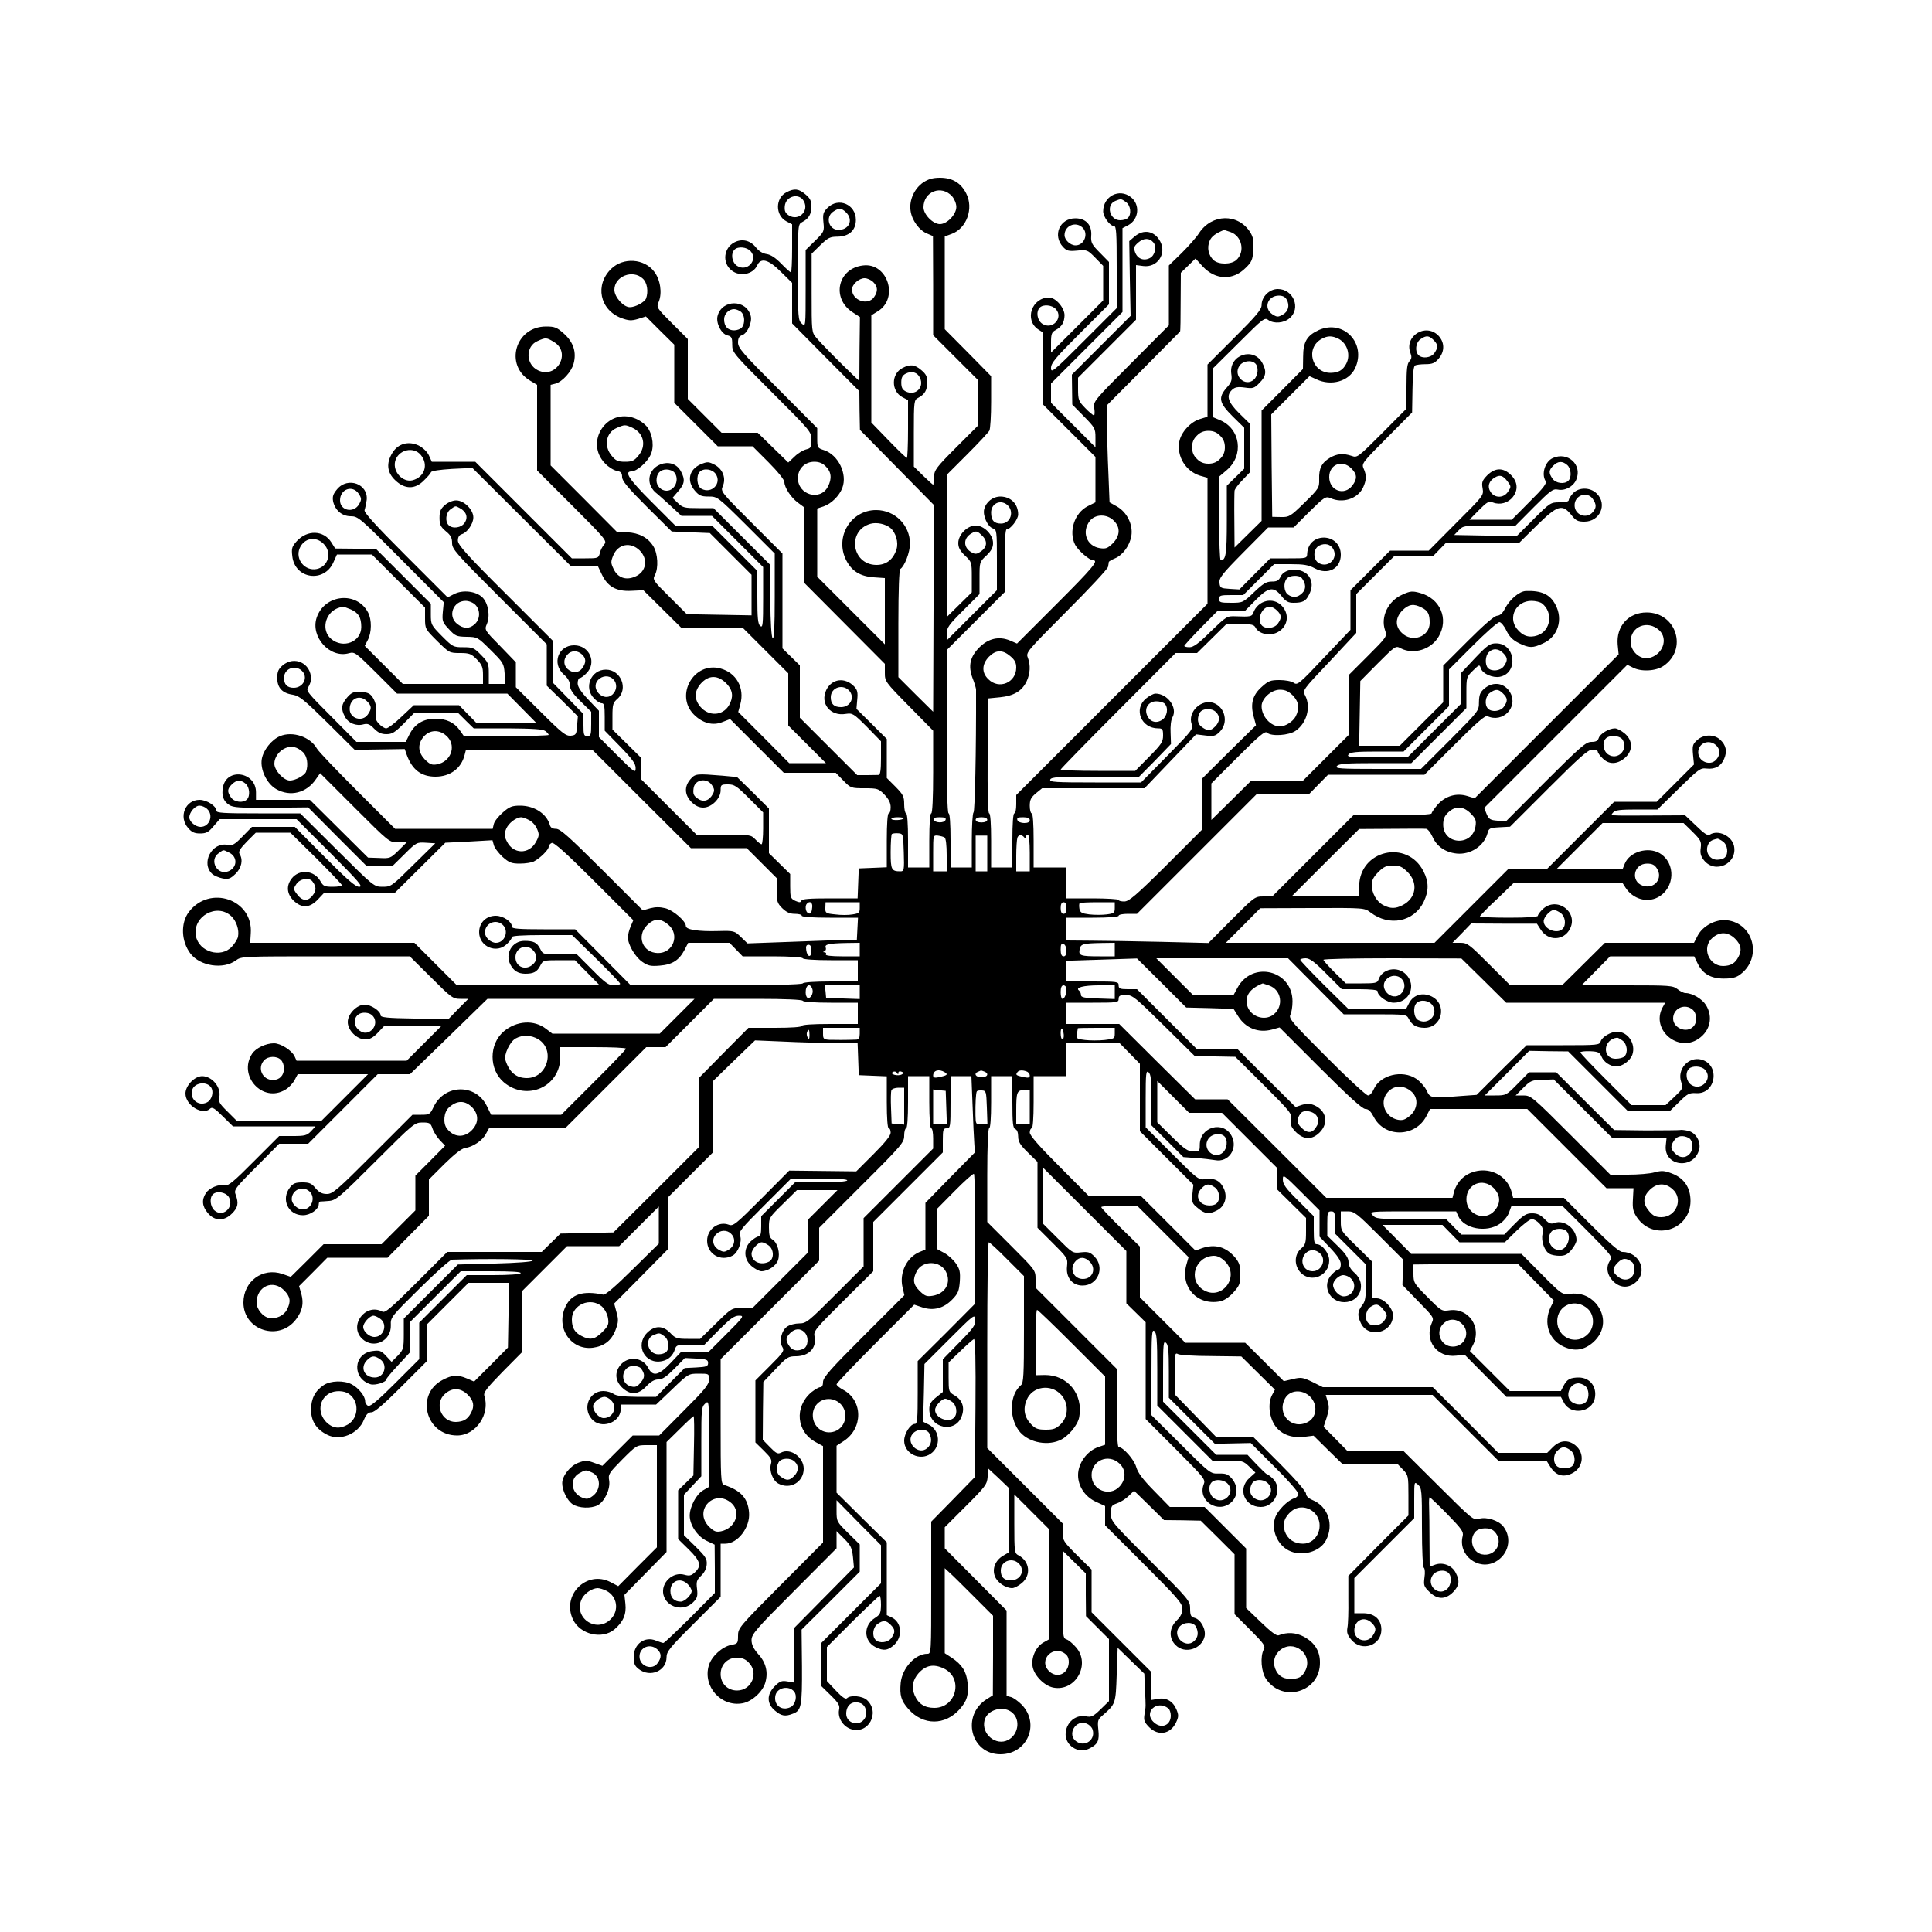 <?xml version="1.0" standalone="no"?>
<!DOCTYPE svg PUBLIC "-//W3C//DTD SVG 20010904//EN"
 "http://www.w3.org/TR/2001/REC-SVG-20010904/DTD/svg10.dtd">
<svg version="1.0" xmlns="http://www.w3.org/2000/svg"
 width="1000pt" height="1000pt" viewBox="0 0 1000 1000"
 preserveAspectRatio="xMidYMid meet">
<g transform="translate(0,1000) scale(0.1,-0.1)"
fill="#000000" stroke="none">
<path d="M4779 9056 c-46 -31 -74 -92 -66 -146 6 -49 45 -103 86 -119 l30 -13
1 -256 0 -257 115 -115 115 -115 0 -120 0 -120 -112 -112 c-100 -100 -112
-116 -114 -150 -1 -21 -2 -40 -3 -42 -1 -2 -23 18 -51 45 l-50 49 0 172 c0
168 1 173 23 184 34 18 46 40 47 81 0 28 -7 42 -31 62 -35 30 -58 32 -98 11
-59 -30 -59 -120 0 -151 l29 -15 0 -149 c0 -83 -3 -150 -6 -150 -4 0 -47 41
-95 91 l-89 92 0 278 0 277 34 21 c110 68 50 253 -77 237 -130 -15 -165 -168
-56 -241 l40 -26 -2 -165 -1 -166 -30 28 c-63 60 -169 167 -192 195 -25 29
-25 31 -25 233 l0 203 45 44 c39 38 50 44 89 44 60 1 95 33 95 87 0 80 -90
119 -147 62 -22 -22 -25 -32 -21 -74 5 -47 4 -50 -44 -97 l-48 -47 0 -200 c0
-198 0 -199 -20 -181 -19 17 -20 31 -20 266 0 247 0 248 23 260 34 18 46 40
47 81 0 28 -7 42 -31 62 -35 30 -58 32 -98 11 -59 -30 -59 -120 0 -151 l29
-15 0 -124 c0 -69 -3 -125 -6 -125 -3 0 -26 20 -50 45 -30 31 -55 47 -76 50
-20 3 -40 15 -55 34 -29 37 -72 47 -111 27 -57 -29 -65 -107 -15 -146 43 -34
111 -20 132 26 19 42 58 32 123 -33 l58 -57 0 -105 0 -105 174 -176 174 -175
1 -100 2 -100 192 -195 192 -195 -3 -535 -2 -534 -90 89 -90 90 0 277 c0 176
4 279 10 283 22 14 50 86 50 131 0 96 -78 174 -175 174 -132 0 -216 -140 -155
-260 29 -56 72 -83 142 -88 l58 -4 0 -172 0 -171 -175 175 -175 175 0 177 0
176 33 11 c40 14 81 54 97 96 27 72 -21 171 -95 195 -34 11 -35 13 -35 63 l0
51 -205 206 c-180 180 -205 209 -205 237 0 23 6 33 21 38 27 9 53 66 45 99
-22 88 -150 88 -172 0 -9 -36 19 -92 51 -100 22 -5 25 -12 25 -48 0 -40 4 -45
205 -246 202 -202 205 -205 205 -247 0 -38 -3 -43 -27 -49 -16 -4 -43 -20 -60
-37 l-33 -31 -79 77 -79 77 -94 0 -93 0 -88 88 -87 87 0 155 0 155 -82 82
c-81 81 -81 82 -68 112 18 45 8 114 -24 155 -51 68 -160 75 -222 15 -86 -83
-60 -212 51 -255 39 -14 52 -15 87 -5 l41 13 73 -73 74 -73 0 -151 0 -150 113
-113 112 -112 90 0 90 0 83 -83 c47 -47 82 -91 82 -102 0 -28 34 -80 69 -106
l31 -23 0 -195 0 -195 210 -211 210 -211 0 -46 c0 -45 1 -47 125 -173 l125
-127 0 -214 c0 -136 -4 -214 -10 -214 -6 0 -10 -53 -10 -140 l0 -140 -55 0
-55 0 0 140 c0 87 -4 140 -10 140 -5 0 -10 21 -10 46 0 42 -5 51 -45 92 l-45
45 0 101 0 101 -78 78 -79 78 4 47 c4 38 1 51 -16 69 -47 49 -115 41 -144 -18
-34 -70 21 -138 101 -124 35 5 40 2 110 -68 l72 -74 0 -87 c0 -62 -4 -86 -12
-87 -7 0 -35 -1 -62 -1 l-49 0 -149 149 -148 148 0 135 0 136 -45 44 -45 44 0
245 0 246 -161 161 c-156 156 -160 161 -148 187 18 41 1 88 -41 111 -33 17
-38 17 -73 3 -60 -26 -74 -85 -31 -136 22 -26 33 -31 72 -31 45 0 46 0 194
-147 l148 -148 0 -224 c0 -159 -3 -222 -11 -214 -6 6 -11 81 -12 196 l-2 185
-146 146 -146 146 -78 0 c-72 0 -81 2 -107 27 l-27 26 29 34 c34 38 37 61 15
102 -45 88 -185 33 -161 -63 4 -15 16 -34 28 -44 12 -9 47 -41 78 -69 l57 -53
79 0 79 0 132 -132 133 -133 0 -159 c0 -140 -2 -157 -15 -146 -12 10 -15 40
-15 149 l0 136 -118 118 -117 117 -95 0 -95 0 -123 123 c-118 118 -143 157
-103 157 25 0 78 44 97 83 21 39 14 105 -15 145 -11 16 -40 37 -63 46 -145 58
-265 -121 -156 -233 17 -18 44 -35 60 -38 22 -4 28 -11 28 -32 0 -20 29 -55
128 -154 l129 -128 98 -4 99 -4 108 -108 108 -108 0 -105 0 -105 -167 3 -168
3 -89 89 c-87 86 -89 90 -76 114 19 37 15 110 -8 148 -28 46 -75 70 -136 73
l-52 1 -172 173 -172 172 0 208 0 209 24 6 c36 9 84 62 95 104 16 59 -1 111
-50 155 -37 33 -48 37 -93 37 -159 0 -217 -201 -81 -281 l35 -21 0 -221 0
-222 182 -182 c171 -171 181 -183 166 -200 -9 -10 -20 -30 -23 -45 -7 -27 -9
-28 -76 -28 l-69 0 -250 250 -250 250 -112 0 -113 0 -15 33 c-9 19 -30 39 -53
51 -53 25 -107 10 -136 -38 -33 -53 -28 -102 15 -142 49 -47 102 -48 148 -1
18 17 35 37 37 43 2 7 45 13 109 17 l105 5 255 -254 255 -254 70 0 70 -1 20
-42 c30 -64 76 -89 153 -85 l62 3 98 -97 99 -98 159 0 159 0 117 -117 118
-118 0 -135 0 -135 97 -97 98 -98 -95 0 -95 0 -132 133 -132 132 11 40 c23 85
-21 163 -103 185 -137 37 -237 -137 -138 -238 45 -45 98 -60 149 -39 l39 15
139 -139 139 -139 134 0 135 0 39 -40 c38 -39 40 -40 110 -40 67 0 73 -2 103
-33 22 -23 32 -43 32 -65 0 -18 -4 -32 -10 -32 -6 0 -10 -53 -10 -140 l0 -139
-72 -3 -73 -3 -3 -77 -3 -78 -144 0 c-105 0 -144 -3 -147 -12 -4 -10 -10 -10
-31 -1 -25 12 -27 17 -27 76 l0 63 -55 54 -55 54 0 116 0 115 -82 82 -83 81
-75 7 c-136 11 -141 11 -167 -19 -32 -38 -30 -80 6 -117 20 -20 39 -29 61 -29
43 0 90 47 90 89 0 29 2 31 38 31 33 0 45 -8 110 -73 l72 -72 0 -83 c0 -45 -4
-82 -8 -82 -5 0 -19 11 -32 25 -23 24 -27 25 -164 25 l-141 0 -143 143 -142
142 0 55 0 56 -75 74 -75 74 0 69 c0 61 3 70 26 90 58 51 18 151 -60 151 -78
0 -116 -94 -61 -149 13 -14 31 -25 40 -25 12 0 15 -14 15 -71 l0 -71 80 -82
c63 -65 80 -89 80 -111 0 -28 -5 -25 -95 65 l-95 95 0 68 0 68 -55 58 c-38 40
-55 66 -55 84 0 15 5 27 10 27 6 0 22 11 35 25 56 55 16 145 -63 145 -83 0
-117 -95 -54 -151 22 -19 32 -38 32 -57 0 -20 14 -42 55 -82 l55 -54 0 -63 c0
-56 -2 -63 -20 -63 -18 0 -20 7 -20 57 l0 57 -80 82 -80 82 0 108 0 109 -245
245 c-199 198 -245 250 -245 272 0 18 7 29 20 33 29 9 60 54 60 87 0 40 -48
88 -89 88 -17 0 -42 -10 -58 -24 -22 -19 -28 -32 -28 -66 0 -36 6 -47 33 -70
25 -20 32 -34 32 -61 0 -31 20 -54 245 -279 l245 -245 0 -107 0 -107 81 -79
80 -80 -4 -48 c-3 -46 -6 -49 -33 -52 -25 -2 -45 13 -156 124 l-128 127 0 65
0 64 -81 84 c-81 82 -82 84 -69 114 18 43 7 108 -23 138 -33 32 -101 41 -147
17 l-33 -17 -219 219 c-154 154 -216 222 -211 233 3 8 8 32 11 52 9 83 -98
122 -153 56 -21 -25 -25 -38 -21 -62 10 -47 46 -78 92 -78 37 0 48 -9 260
-223 l221 -222 -5 -51 c-4 -46 -2 -53 31 -88 33 -36 40 -39 92 -40 56 -1 57
-1 125 -69 66 -65 68 -70 72 -121 l3 -54 -42 0 -43 0 0 55 c0 50 -3 57 -40 95
-36 37 -43 40 -92 40 -52 0 -55 2 -111 58 -55 56 -57 59 -57 112 l0 55 -143
143 -142 142 -105 0 -105 1 -20 32 c-40 63 -124 66 -179 6 -25 -28 -28 -37
-23 -78 13 -118 165 -140 213 -31 l18 40 91 0 90 0 138 -138 137 -137 0 -55
c0 -55 1 -56 63 -118 62 -61 63 -62 118 -62 49 0 58 -4 87 -33 27 -28 32 -41
32 -80 l0 -47 -208 0 -207 0 -99 99 -98 98 16 31 c20 39 21 104 1 142 -58 111
-225 95 -266 -27 -33 -100 69 -212 167 -184 30 8 35 4 140 -100 l109 -109 285
0 286 0 74 -75 74 -75 -155 0 -155 0 -44 45 -44 45 -117 0 -117 0 -64 -60
c-34 -33 -70 -60 -79 -60 -8 0 -25 10 -37 23 -17 18 -21 31 -16 55 8 37 -11
89 -37 102 -10 6 -33 10 -52 10 -27 0 -41 -7 -61 -31 -30 -35 -32 -58 -11 -98
17 -34 59 -51 97 -40 21 5 32 1 54 -22 21 -21 37 -29 64 -29 30 0 44 9 90 55
l54 55 114 0 113 0 40 -40 41 -40 176 0 c131 -1 182 -4 195 -14 9 -7 17 -16
17 -20 0 -3 -99 -6 -219 -6 l-220 0 -21 30 c-29 41 -70 60 -127 60 -61 0 -106
-27 -133 -80 l-20 -40 -128 0 -127 0 -132 133 c-123 123 -131 133 -117 151 7
11 14 30 14 42 0 81 -86 122 -147 70 -22 -19 -28 -32 -28 -65 0 -51 26 -79 81
-87 34 -6 57 -25 180 -146 l140 -139 130 2 129 2 10 -29 c28 -78 75 -114 149
-114 76 0 134 43 151 113 l7 27 326 0 327 0 255 -255 256 -255 145 0 144 0 78
-78 77 -77 0 -63 c0 -57 3 -67 29 -93 22 -21 39 -29 65 -29 20 0 36 -4 36 -10
0 -6 55 -10 145 -10 l146 0 -3 -57 -3 -58 -60 0 c-33 -1 -160 -5 -283 -10
l-223 -8 -34 33 c-33 32 -36 33 -115 31 -107 -3 -170 7 -170 26 0 25 -64 81
-106 92 -28 7 -51 7 -78 0 l-39 -11 -211 211 c-170 169 -216 211 -238 211 -19
0 -29 6 -33 23 -18 57 -81 97 -153 97 -41 0 -55 -5 -89 -35 -22 -19 -44 -46
-47 -60 l-6 -25 -253 0 -252 0 -195 195 c-107 107 -202 206 -210 221 -34 60
-125 91 -190 64 -44 -18 -87 -72 -95 -119 -9 -55 26 -127 74 -155 73 -42 158
-21 207 52 l21 30 179 -179 c179 -179 179 -179 224 -179 l45 0 -42 -42 c-41
-40 -44 -42 -100 -39 l-58 2 -151 150 -150 149 -140 0 -139 0 0 39 c0 106
-151 129 -171 27 -8 -44 2 -73 32 -92 20 -14 56 -16 216 -15 l193 2 150 -151
150 -150 70 0 69 0 62 61 c59 59 62 60 109 57 l48 -3 -114 -112 c-111 -110
-115 -113 -158 -113 -45 0 -45 0 -236 190 l-191 190 -217 0 c-181 0 -217 2
-217 14 0 24 -50 56 -87 56 -74 0 -110 -88 -59 -146 18 -21 32 -28 61 -28 32
0 44 6 70 37 l32 37 199 0 199 0 175 -175 c148 -149 171 -175 149 -175 -19 0
-61 36 -179 155 l-154 155 -111 0 -111 0 -48 -49 c-42 -43 -53 -49 -78 -44
-82 16 -140 -96 -79 -151 10 -9 35 -19 54 -23 31 -5 40 -1 67 25 31 31 39 72
20 102 -7 11 2 27 37 63 l47 47 90 0 89 0 134 -132 c73 -73 133 -136 133 -140
0 -4 -21 -8 -47 -8 -43 0 -50 3 -65 30 -32 56 -109 63 -148 13 -29 -37 -26
-79 9 -114 42 -41 84 -40 127 6 l33 35 183 0 183 0 130 129 130 129 122 6 122
7 7 -25 c3 -14 24 -41 45 -61 34 -30 46 -35 90 -35 28 0 60 5 72 11 33 17 77
61 77 76 0 8 7 16 16 20 11 4 74 -52 219 -197 l203 -203 -14 -33 c-8 -18 -14
-43 -14 -56 0 -37 38 -102 75 -127 29 -20 44 -23 90 -19 65 5 100 28 128 81
l19 37 107 0 107 0 34 -35 34 -35 152 0 c91 0 155 -4 159 -10 4 -6 63 -10 146
-10 l139 0 0 -55 0 -55 -139 0 c-83 0 -142 -4 -146 -10 -4 -6 -164 -10 -448
-10 l-442 0 -144 145 -144 145 -163 0 c-130 0 -164 3 -164 13 0 26 -45 57 -84
57 -50 0 -86 -36 -86 -85 0 -76 92 -114 145 -60 14 13 25 29 25 35 0 6 54 10
156 10 l155 0 125 -122 c68 -67 124 -125 124 -130 0 -4 -15 -8 -33 -8 -27 0
-45 13 -111 80 l-80 80 -88 0 c-86 0 -88 0 -102 29 -17 33 -34 41 -82 41 -63
0 -102 -67 -72 -123 17 -32 39 -46 75 -47 45 0 62 9 79 41 14 28 16 29 97 29
l83 0 64 -65 64 -65 -369 0 -370 0 -110 110 -110 110 -425 0 -425 0 3 49 c13
176 -213 253 -321 110 -43 -58 -39 -152 9 -215 50 -65 170 -83 235 -35 28 21
36 21 464 21 l436 0 111 -110 c104 -104 112 -110 151 -110 l41 0 -52 -52 -51
-53 -176 3 c-141 2 -175 6 -175 17 0 22 -50 55 -82 55 -41 0 -88 -48 -88 -90
0 -43 47 -90 91 -90 23 0 40 9 65 35 l33 35 148 0 148 0 -90 -90 -90 -90 -285
0 -285 0 -10 22 c-14 31 -72 68 -107 68 -42 0 -94 -25 -113 -54 -75 -115 56
-257 172 -186 18 10 39 33 48 50 l16 30 182 0 182 0 -120 -120 -120 -120 -220
0 -221 0 -47 47 c-41 40 -47 51 -42 74 11 50 -36 108 -88 109 -40 0 -87 -49
-87 -90 0 -62 90 -116 128 -78 10 10 24 1 65 -40 l53 -52 214 0 213 0 -23 -25
c-21 -22 -32 -25 -94 -25 l-71 0 -130 -130 c-104 -105 -134 -130 -151 -125
-31 7 -80 -13 -98 -40 -23 -35 -20 -69 10 -104 35 -42 84 -43 125 -2 31 31 35
53 19 97 -10 25 -5 33 107 145 l118 119 75 0 75 0 180 180 180 180 83 0 84 0
201 195 200 195 536 0 536 0 -90 -90 -90 -90 -278 0 -278 0 -33 25 c-62 48
-152 42 -218 -13 -78 -66 -78 -198 0 -264 119 -100 292 -23 292 130 l0 52 170
0 c94 0 170 -3 170 -8 0 -4 -75 -83 -168 -175 l-167 -167 -182 0 -181 0 -23
47 c-58 115 -217 112 -274 -5 -19 -40 -22 -42 -65 -42 l-45 0 -205 -205 c-184
-184 -208 -205 -238 -205 -25 0 -40 8 -59 30 -20 25 -32 30 -68 30 -35 0 -48
-5 -64 -26 -48 -61 -10 -144 67 -144 39 0 82 31 82 58 0 7 3 12 8 13 4 0 24 1
45 3 36 3 55 19 241 205 197 197 202 201 243 201 37 0 42 -3 52 -32 6 -18 24
-45 38 -60 l27 -28 -77 -78 -77 -77 0 -90 0 -90 -87 -87 -88 -88 -150 0 -150
0 -85 -85 -85 -84 -43 15 c-103 35 -202 -38 -202 -148 0 -145 186 -203 273
-86 32 44 40 80 27 130 l-12 41 73 73 73 74 156 0 156 0 107 109 107 108 0 94
0 94 80 80 c53 52 89 80 107 83 40 5 91 39 108 73 l16 29 197 0 197 0 210 210
210 210 50 0 50 0 125 125 125 125 227 0 c140 0 229 -4 233 -10 4 -6 63 -10
146 -10 l139 0 0 -55 0 -55 -145 0 c-90 0 -145 -4 -145 -10 0 -6 -53 -10 -138
-10 l-138 0 -127 -128 -127 -129 0 -179 0 -179 -222 -222 -223 -222 -137 -3
-137 -3 -48 -47 -49 -48 -244 0 -245 0 -159 -159 c-132 -132 -163 -158 -177
-150 -88 47 -176 -73 -104 -141 59 -55 151 -11 148 71 -2 40 1 44 149 190 83
82 158 149 167 149 183 6 420 3 418 -5 -2 -6 -81 -12 -195 -15 l-192 -5 -140
-140 -140 -140 0 -79 c0 -76 -2 -82 -31 -113 l-32 -32 -29 31 c-25 27 -33 30
-70 25 -100 -13 -107 -142 -10 -172 24 -7 82 11 82 26 0 4 27 37 60 72 l60 65
0 78 0 79 132 132 133 133 158 0 c103 0 156 -3 152 -10 -4 -6 -62 -10 -143
-10 l-136 0 -123 -123 -123 -123 0 -95 0 -94 -124 -124 c-87 -87 -129 -122
-140 -118 -9 4 -16 15 -16 25 0 26 -35 69 -70 87 -40 21 -109 19 -144 -4 -45
-30 -66 -70 -66 -128 0 -58 27 -101 83 -129 67 -35 162 4 191 78 12 28 22 38
39 38 15 0 62 40 155 133 l132 132 0 95 0 95 108 108 107 107 105 0 105 0 -3
-167 -3 -168 -87 -88 -88 -88 -37 16 c-50 21 -76 19 -127 -8 -142 -75 -86
-287 76 -287 97 0 172 110 141 205 -6 17 13 41 93 123 l100 101 0 158 0 158
117 117 118 118 135 0 135 0 102 102 103 103 0 -96 0 -96 -136 -134 c-87 -86
-141 -133 -152 -130 -104 22 -165 3 -195 -62 -52 -108 27 -227 141 -213 59 8
97 37 118 92 15 40 16 53 5 92 l-12 45 141 142 140 142 0 134 0 134 115 115
115 115 0 184 0 185 109 106 109 105 144 -6 c78 -4 198 -7 265 -8 l122 -1 3
-82 3 -83 73 -3 72 -3 0 -134 c0 -83 4 -135 10 -135 6 0 10 -10 10 -23 0 -15
-29 -51 -89 -111 l-89 -89 -173 2 -174 2 -144 -145 c-133 -133 -146 -144 -169
-135 -53 20 -112 -23 -112 -83 0 -69 70 -110 132 -77 28 15 50 72 39 102 -9
22 3 36 127 160 l137 137 148 0 c96 0 146 -4 142 -10 -4 -6 -61 -10 -138 -10
l-132 0 -88 -88 -87 -87 0 -53 c0 -37 -4 -52 -14 -52 -7 0 -25 -11 -40 -25
-39 -36 -37 -94 5 -129 17 -14 39 -26 50 -26 34 0 76 28 86 57 12 36 -2 89
-27 106 -16 9 -20 23 -20 63 0 51 1 53 73 123 l72 71 105 0 105 0 -78 -78 -77
-77 0 -85 0 -85 -143 -143 -142 -142 -54 0 c-53 0 -54 0 -135 -80 l-82 -80
-63 0 c-57 0 -66 3 -91 30 -38 40 -81 41 -121 1 -64 -65 -10 -166 79 -146 33
7 56 29 66 63 7 20 13 22 79 22 l73 0 74 75 c60 60 80 75 105 75 28 0 26 -4
-65 -95 l-95 -95 -71 0 -71 0 -52 -55 c-62 -65 -92 -72 -116 -25 -29 56 -105
63 -145 13 -29 -37 -26 -79 9 -114 42 -41 84 -40 127 6 22 24 42 35 61 35 22
0 42 14 83 55 l55 56 60 -3 c52 -3 60 -6 60 -23 0 -17 -8 -20 -61 -23 l-60 -3
-74 -74 -74 -75 -101 0 c-72 1 -105 5 -119 15 -11 8 -35 15 -53 15 -73 0 -110
-88 -60 -145 46 -54 146 -21 150 49 l2 26 91 0 90 0 84 80 c83 80 84 80 137
80 52 0 53 0 53 -30 0 -26 -20 -51 -129 -160 l-129 -130 -69 0 -68 0 -78 -78
-79 -79 -42 15 c-38 14 -47 14 -82 1 -43 -16 -84 -68 -84 -106 0 -38 26 -90
54 -109 33 -21 95 -23 130 -5 36 20 66 84 59 128 -6 32 -1 39 68 109 73 73 74
74 126 74 l53 0 0 -264 0 -265 -100 -100 -100 -101 -40 21 c-123 64 -255 -67
-194 -194 37 -77 150 -104 214 -51 46 39 63 79 57 133 l-5 46 109 111 109 111
0 284 0 285 68 67 c37 37 70 67 72 67 3 0 4 -69 2 -153 l-3 -154 -39 -38 -40
-39 0 -126 0 -126 55 -54 c61 -60 67 -85 32 -118 -19 -18 -29 -20 -54 -13 -61
18 -124 -42 -109 -104 17 -66 104 -88 153 -39 22 22 25 32 21 69 -5 38 -2 47
21 69 17 16 28 38 29 59 2 28 -6 41 -58 92 l-60 59 0 105 0 104 45 48 45 48 0
179 c0 166 1 180 20 197 20 18 20 17 20 -206 l0 -225 -31 -18 c-35 -20 -69
-85 -69 -131 0 -49 40 -107 87 -130 l42 -20 1 -125 0 -125 -129 -130 c-72 -71
-133 -130 -138 -129 -4 0 -21 6 -37 12 -58 25 -116 -17 -116 -84 0 -34 5 -47
26 -63 59 -46 144 -10 144 61 0 29 16 50 140 173 l140 140 0 137 0 138 24 0
c65 0 130 85 123 162 -6 74 -43 114 -129 142 -17 5 -18 30 -18 328 l0 323 255
255 255 255 0 85 0 85 220 220 c209 208 220 222 220 257 0 21 5 38 10 38 6 0
10 52 10 135 l0 135 55 0 55 0 0 -135 c0 -83 4 -135 10 -135 6 0 10 -24 10
-53 l0 -52 -180 -180 -180 -180 0 -125 0 -125 -147 -147 c-139 -139 -150 -148
-186 -148 -21 0 -49 -7 -62 -16 -30 -19 -44 -78 -25 -107 11 -18 4 -28 -64
-96 l-76 -76 0 -161 0 -160 44 -43 c38 -38 43 -47 36 -70 -9 -34 10 -85 39
-100 61 -33 131 8 131 77 0 60 -69 109 -118 83 -16 -8 -25 -4 -56 28 l-38 39
1 149 2 150 63 66 c59 63 66 67 107 67 67 1 107 44 95 102 -6 28 4 40 149 184
l155 154 0 128 0 127 180 180 180 180 0 62 c0 56 2 63 20 63 19 0 20 7 20 135
l0 135 54 0 54 0 6 -152 c3 -84 7 -173 9 -198 l3 -45 -128 -130 -128 -131 0
-121 0 -121 -30 -12 c-67 -28 -105 -107 -89 -181 l10 -43 -211 -211 c-171
-171 -210 -215 -210 -238 0 -17 -5 -27 -14 -27 -8 0 -28 -12 -46 -26 -90 -76
-78 -205 23 -259 l37 -20 0 -250 0 -249 -220 -221 c-215 -216 -220 -222 -220
-262 0 -39 -2 -41 -35 -47 -47 -9 -102 -59 -116 -106 -33 -109 64 -217 175
-196 48 9 103 59 117 106 16 54 4 105 -37 149 -24 28 -34 48 -34 72 0 30 21
55 220 254 l220 221 0 44 0 45 40 -40 c34 -34 40 -48 45 -94 l5 -54 -155 -157
-155 -157 0 -141 0 -141 -35 6 c-29 5 -39 1 -65 -25 -42 -42 -42 -90 1 -126
33 -28 53 -32 93 -16 44 16 48 39 47 244 l-2 191 151 150 150 150 0 70 0 71
-60 59 c-59 58 -60 60 -60 115 l0 55 115 -117 115 -116 0 -99 0 -98 -155 -155
-155 -155 0 -110 0 -111 49 -48 c42 -41 49 -54 44 -76 -8 -41 20 -86 62 -100
89 -29 152 85 83 150 -23 22 -86 28 -104 10 -7 -7 -25 5 -57 39 l-47 50 0 88
0 88 133 133 c73 72 136 132 140 132 4 0 7 -21 7 -47 -1 -43 -4 -50 -32 -68
-60 -38 -58 -119 3 -150 42 -22 67 -18 100 14 43 44 35 116 -17 140 l-24 11 0
188 0 189 -130 128 -130 129 0 121 0 122 37 24 c101 66 100 210 -2 265 -19 10
-35 23 -35 29 0 5 90 100 201 211 l201 201 42 -14 c58 -19 111 -5 156 42 29
30 34 43 38 92 3 49 0 64 -20 93 -13 19 -40 44 -61 55 l-37 20 0 104 0 104 92
93 c50 51 95 91 99 88 4 -2 7 -155 6 -339 l-2 -335 -147 -148 -148 -147 0
-163 c0 -134 -2 -162 -14 -162 -24 0 -56 -50 -56 -87 0 -67 82 -107 138 -67
53 37 48 120 -10 150 l-30 15 4 150 3 149 130 130 c128 128 131 130 133 99 2
-27 -9 -43 -83 -118 l-85 -87 0 -85 0 -84 -35 -28 c-27 -22 -35 -35 -35 -61 0
-101 138 -128 169 -33 15 44 1 82 -39 105 -29 17 -30 19 -30 93 l0 77 60 58
c34 33 66 61 71 63 7 2 10 -112 8 -355 l-3 -359 -113 -116 -113 -115 0 -342
c0 -338 0 -342 -20 -342 -63 0 -130 -74 -138 -150 -6 -65 2 -93 40 -136 76
-86 190 -86 266 0 38 44 46 71 40 137 -6 58 -29 93 -81 128 l-37 24 0 220 0
220 26 -24 c15 -13 71 -69 125 -123 l99 -99 0 -206 -1 -206 -32 -20 c-133 -84
-83 -285 71 -285 139 0 207 157 110 257 -18 18 -43 36 -55 39 l-23 6 0 221 0
221 -160 161 -160 161 0 55 0 54 110 110 c101 101 109 112 112 151 l3 43 53
-49 52 -50 0 -168 0 -168 -29 -17 c-40 -24 -57 -68 -41 -107 13 -32 55 -60 89
-60 11 0 33 12 50 26 49 41 41 112 -16 143 -22 11 -23 16 -23 164 l0 152 90
-90 90 -90 0 -285 0 -285 -30 -17 c-39 -22 -64 -79 -55 -126 9 -46 61 -98 107
-107 115 -22 195 121 117 209 -16 19 -39 38 -50 41 -18 6 -19 18 -19 233 l0
226 60 -59 60 -59 0 -111 1 -110 59 -59 60 -60 0 -161 0 -160 -44 -43 c-37
-36 -48 -41 -73 -36 -93 18 -148 -106 -71 -160 27 -19 61 -21 91 -4 40 21 48
40 42 95 -5 47 -3 53 23 75 66 58 67 59 72 210 l5 139 69 -67 69 -67 3 -76 c5
-100 5 -91 -2 -133 -5 -32 -2 -41 24 -68 47 -47 110 -36 139 24 14 30 14 39 3
66 -18 44 -52 64 -95 57 l-35 -6 0 72 0 72 -155 155 -155 155 0 110 0 111 -75
74 c-71 71 -75 77 -75 120 l0 45 -195 195 -195 195 0 532 c0 293 3 533 8 533
4 0 47 -39 95 -88 l87 -87 0 -276 c0 -238 -2 -278 -16 -289 -57 -48 -63 -161
-12 -233 42 -59 139 -83 211 -53 44 18 95 78 103 121 22 119 -61 219 -178 218
l-48 -1 0 169 c0 93 3 169 8 169 4 0 85 -78 180 -173 l172 -172 0 -177 0 -176
-33 -11 c-60 -20 -107 -84 -107 -146 0 -58 36 -112 92 -138 l48 -22 0 -50 0
-50 200 -200 c176 -176 200 -204 200 -232 0 -22 -9 -41 -30 -61 -39 -39 -41
-92 -5 -127 47 -48 135 -21 150 45 8 37 -20 88 -52 96 -19 5 -23 13 -23 48 0
40 -4 45 -205 246 -201 201 -205 206 -205 246 0 38 3 43 32 53 18 6 45 23 60
38 l28 27 78 -76 77 -76 95 -1 95 -2 88 -87 87 -87 0 -155 0 -155 81 -81 c72
-72 80 -84 70 -102 -19 -36 -13 -116 12 -152 86 -127 282 -67 279 86 0 59 -28
102 -82 132 -44 23 -87 25 -131 8 -11 -5 -39 16 -92 67 l-77 74 0 154 0 154
-108 108 -107 107 -90 0 -90 0 -81 83 c-59 60 -84 93 -93 124 -11 39 -68 103
-91 103 -6 0 -10 79 -10 203 l0 202 -210 210 -210 210 0 45 c0 45 -2 47 -125
170 l-125 125 0 242 c0 155 4 243 10 243 6 0 10 52 10 135 l0 135 55 0 55 0 0
-134 c0 -110 3 -135 15 -140 9 -3 15 -18 15 -39 0 -26 10 -43 50 -82 l50 -49
0 -171 0 -170 79 -79 c77 -77 78 -79 74 -120 -7 -58 27 -100 80 -100 80 0 118
94 61 151 -22 22 -32 25 -69 21 -43 -5 -44 -4 -119 71 l-76 76 0 145 0 145
215 -215 215 -215 0 -135 0 -136 50 -49 50 -49 0 -251 0 -250 155 -155 c150
-151 156 -157 145 -184 -32 -85 76 -154 144 -91 34 32 35 83 2 122 -20 23 -31
27 -68 26 -43 -1 -44 -1 -195 150 l-153 152 0 224 c0 197 2 222 15 211 12 -10
15 -45 15 -199 l0 -186 143 -143 142 -142 80 0 c75 0 81 -2 111 -31 l32 -31
-31 -28 c-63 -56 -26 -150 59 -150 75 0 115 98 61 148 -13 12 -26 22 -30 22
-3 0 -27 23 -53 50 l-47 50 -81 0 -81 0 -138 138 -137 137 0 159 c0 140 2 157
15 146 12 -10 15 -40 15 -149 l0 -136 119 -119 119 -119 93 2 93 2 123 -123
c68 -67 123 -130 123 -140 0 -9 -9 -20 -21 -23 -35 -11 -87 -64 -99 -101 -21
-62 11 -139 70 -169 66 -34 162 -8 193 52 43 82 11 176 -70 209 -21 9 -33 21
-33 33 0 11 -56 76 -135 155 l-136 136 -96 0 -96 0 -108 111 -109 112 0 109
c0 101 1 108 18 99 9 -5 87 -10 172 -10 l155 -2 87 -86 87 -86 -16 -30 c-22
-44 -13 -117 20 -161 33 -42 83 -60 148 -53 l48 6 76 -75 76 -74 143 0 142 0
27 -28 c26 -27 27 -33 27 -132 l0 -104 -156 -156 -155 -157 0 -119 c1 -65 -1
-133 -5 -150 -4 -24 0 -37 21 -62 54 -64 155 -29 155 53 0 53 -36 85 -95 85
l-45 0 0 91 0 91 155 155 155 155 0 96 c0 94 0 95 20 77 19 -17 20 -31 20
-221 0 -121 4 -205 10 -209 5 -3 7 -25 3 -50 -5 -40 -3 -47 25 -74 41 -41 83
-42 123 -2 32 33 36 58 14 100 -19 38 -65 56 -105 43 l-30 -11 -1 132 c0 73
-1 153 -2 180 -1 26 0 47 3 47 3 0 44 -39 91 -87 74 -76 85 -91 80 -113 -26
-98 80 -182 169 -134 68 37 88 122 42 182 -24 32 -87 52 -126 41 -30 -9 -35
-4 -211 171 l-181 180 -145 0 -145 0 -61 62 -62 63 16 48 c12 38 14 56 5 83
l-10 34 277 0 276 0 170 -170 170 -170 125 0 125 -1 20 -32 c28 -44 65 -55
110 -34 61 29 70 106 18 147 -37 29 -79 26 -115 -10 l-30 -30 -126 0 -127 0
-169 170 -170 170 -284 0 -285 0 -54 27 c-50 24 -59 25 -101 15 l-47 -11 -100
100 -100 99 -155 0 -155 0 -118 118 -117 117 0 132 0 131 -100 98 c-55 54
-100 102 -100 106 0 4 42 8 93 8 l92 0 133 -133 134 -134 -12 -42 c-30 -114
57 -209 174 -187 22 4 47 21 70 46 32 36 36 46 36 94 0 44 -5 60 -26 86 -48
57 -105 73 -174 49 l-32 -12 -142 142 -141 141 -135 0 -135 0 -152 153 c-105
105 -153 160 -153 175 0 12 5 22 10 22 6 0 10 52 10 135 l0 135 85 0 85 0 0
85 0 85 138 0 138 0 52 -53 52 -53 0 -174 0 -175 138 -138 139 -139 -5 -47
c-4 -44 -2 -50 28 -74 36 -31 59 -33 99 -12 40 20 55 66 37 110 -18 42 -48 59
-96 52 -37 -5 -40 -2 -174 132 l-136 136 0 149 c0 131 2 147 15 136 12 -10 15
-39 15 -144 l0 -131 83 -82 82 -82 65 -5 c36 -2 81 -8 100 -11 69 -13 119 60
85 125 -43 82 -165 48 -165 -46 0 -32 -2 -34 -33 -34 -28 0 -46 12 -110 75
l-77 76 0 107 0 107 83 -83 82 -82 85 0 85 0 143 -143 142 -142 0 -55 0 -56
75 -74 75 -74 0 -69 c0 -61 -3 -70 -26 -90 -36 -31 -36 -89 -1 -125 55 -55
147 -15 147 64 0 37 -36 84 -65 84 -12 0 -15 14 -15 73 l0 72 -80 80 c-65 64
-80 85 -80 110 0 28 4 26 95 -65 l95 -95 0 -68 0 -68 55 -58 c38 -40 55 -66
55 -84 0 -15 -5 -27 -10 -27 -6 0 -22 -11 -35 -25 -56 -55 -16 -145 63 -145
83 0 117 95 54 151 -22 19 -32 38 -32 57 0 20 -14 42 -55 82 l-55 54 0 63 c0
56 2 63 20 63 18 0 20 -7 20 -58 l0 -57 80 -80 80 -80 0 -93 c0 -79 -3 -98
-20 -119 -24 -31 -25 -54 -5 -94 41 -79 165 -47 165 43 0 38 -48 88 -84 88
l-26 0 0 96 0 96 -80 79 c-79 77 -80 78 -80 128 l0 51 37 0 c33 0 47 -11 161
-125 l125 -125 -2 -66 -2 -65 82 -85 c78 -79 82 -85 71 -109 -42 -91 25 -184
125 -172 l44 5 108 -109 108 -109 141 0 141 0 16 -30 c35 -67 146 -51 160 24
11 58 -25 105 -82 106 -45 0 -62 -9 -79 -41 l-15 -29 -132 0 -132 0 -104 104
-103 103 16 31 c47 91 -21 193 -121 180 -40 -6 -43 -4 -114 68 -70 70 -73 75
-73 121 l-1 48 270 3 270 2 94 -96 94 -96 -17 -34 c-39 -82 -9 -171 69 -205
56 -25 104 -18 151 23 63 56 69 139 13 203 -35 39 -81 55 -136 48 -37 -4 -41
-2 -143 101 l-105 106 -285 0 -286 0 -74 75 -74 75 155 0 155 0 44 -45 44 -45
118 0 117 0 61 60 c34 33 69 60 79 60 10 0 27 -10 39 -23 17 -18 21 -31 16
-55 -8 -37 11 -89 37 -102 10 -6 33 -10 52 -10 27 0 41 7 61 31 14 17 26 39
26 50 0 59 -64 108 -114 89 -19 -7 -29 -3 -52 21 -21 21 -37 29 -64 29 -30 0
-44 -9 -90 -55 l-54 -55 -111 0 -111 0 -40 40 -39 40 -181 0 c-168 0 -182 1
-199 20 -18 20 -17 20 207 20 l225 0 11 -25 c30 -65 145 -87 214 -40 21 14 42
39 49 60 l13 35 131 0 130 0 132 -132 c123 -124 131 -134 117 -152 -23 -32
-17 -74 15 -107 35 -35 77 -38 114 -9 69 54 25 160 -66 160 -15 0 -67 45 -162
140 l-140 140 -131 0 -132 0 -7 27 c-17 69 -79 116 -152 115 -73 -2 -131 -47
-148 -115 l-7 -27 -326 0 -327 0 -255 255 -256 255 -84 0 -84 0 -197 195 -196
195 -137 0 -136 0 0 55 0 55 135 0 c128 0 135 1 135 20 0 16 7 20 37 20 35 0
48 -11 198 -159 l160 -158 105 -1 104 -2 147 -146 c140 -140 147 -149 142
-180 -5 -27 0 -38 25 -64 41 -40 83 -41 123 -1 48 49 34 114 -30 141 -23 9
-38 9 -63 1 l-32 -11 -151 150 -150 150 -105 0 -105 0 -155 155 -155 155 -47
0 c-41 0 -48 3 -48 20 0 19 -7 20 -135 20 l-135 0 0 53 0 54 183 6 182 6 128
-127 127 -127 123 -3 122 -4 23 -37 c39 -63 105 -89 176 -70 l39 11 211 -211
c148 -148 218 -211 233 -211 16 0 28 -12 43 -40 56 -110 215 -108 273 3 l19
37 252 0 251 0 205 -205 205 -205 70 0 70 0 -3 -57 c-3 -48 1 -64 20 -93 85
-127 278 -68 278 84 0 69 -33 118 -96 142 -39 15 -53 16 -90 6 -24 -7 -86 -12
-137 -12 l-92 0 -205 205 c-198 198 -206 205 -245 205 l-40 0 40 40 c37 37 45
40 99 41 l58 2 152 -152 151 -151 140 0 141 0 -4 -39 c-11 -109 146 -127 173
-20 10 41 -19 88 -58 96 -18 4 -36 6 -42 4 -5 -1 -84 -2 -175 -2 l-165 2 -150
149 -150 150 -70 0 -71 0 -59 -60 c-58 -59 -60 -60 -115 -60 l-55 0 115 115
115 116 101 -2 101 -1 154 -154 154 -154 110 0 109 0 48 47 c42 42 52 47 86
45 104 -8 128 148 27 174 -66 16 -126 -51 -103 -117 11 -31 9 -34 -35 -76
l-46 -43 -88 0 -88 0 -132 132 c-73 73 -133 136 -133 141 0 4 22 7 50 6 43 -2
50 -6 60 -29 11 -27 46 -50 76 -50 31 0 72 30 83 61 19 56 -22 119 -79 119
-32 0 -78 -27 -85 -50 -6 -19 -15 -20 -195 -20 l-188 0 -130 -128 -129 -129
-84 -6 c-153 -12 -156 -12 -175 29 -9 19 -33 46 -53 60 -73 49 -189 20 -221
-55 -7 -17 -20 -31 -29 -31 -9 0 -106 89 -215 199 -179 179 -197 200 -187 219
6 11 11 42 11 69 0 161 -208 213 -285 70 l-20 -37 -105 0 -105 0 -95 95 -95
95 341 0 341 0 144 -145 144 -145 162 0 c158 0 163 -1 174 -22 18 -35 40 -47
82 -48 92 0 120 122 36 163 -46 22 -93 8 -115 -34 l-15 -29 -151 0 -151 0
-124 122 c-67 67 -123 126 -123 130 0 4 12 8 28 8 21 0 46 -18 107 -80 l80
-80 92 0 c58 0 93 -4 93 -10 0 -25 50 -60 84 -60 82 0 120 90 63 147 -44 45
-124 29 -142 -28 -6 -17 -17 -19 -88 -19 l-81 0 -58 57 c-32 32 -58 61 -58 65
0 5 161 8 357 8 l357 -1 116 -114 116 -115 411 0 412 0 -15 -27 c-58 -113 81
-232 187 -160 61 41 77 113 39 175 -20 32 -71 62 -106 62 -9 0 -27 9 -41 20
-24 19 -41 20 -262 20 l-235 0 74 75 74 75 218 0 217 0 17 -35 c26 -55 69 -80
136 -80 42 0 64 5 85 21 116 86 71 266 -70 281 -57 6 -124 -30 -150 -80 l-19
-37 -231 0 -230 0 -111 -110 -111 -110 -134 0 -134 0 -110 110 c-103 103 -112
110 -149 110 l-40 0 49 50 48 50 170 -1 170 0 20 -31 c38 -60 119 -58 151 4
45 87 -67 170 -140 103 -14 -13 -26 -29 -26 -35 0 -6 -52 -10 -150 -10 -82 0
-150 3 -150 7 0 3 39 44 88 89 l87 84 281 0 282 0 16 -25 c38 -58 109 -79 166
-50 90 47 96 178 10 229 -61 35 -155 7 -180 -54 l-12 -30 -172 0 -171 0 120
120 120 120 210 0 209 0 47 -46 c42 -42 46 -50 42 -83 -4 -27 0 -43 16 -63 58
-74 176 -18 156 74 -12 52 -82 85 -125 58 -11 -7 -29 5 -71 46 l-57 54 -179
-1 c-224 -1 -208 -2 -193 16 10 12 37 15 121 15 l108 0 110 108 c103 101 112
108 144 104 44 -5 75 12 91 50 17 39 10 71 -20 99 -32 30 -87 29 -121 -3 -22
-20 -24 -29 -20 -74 l5 -51 -97 -97 -96 -96 -110 0 -110 0 -175 -175 -175
-175 -100 0 -100 0 -190 -190 -190 -190 -540 0 -540 0 89 89 89 90 270 1 c269
1 269 1 301 -23 97 -74 224 -49 275 55 27 57 27 103 -1 158 -85 167 -331 110
-333 -77 l0 -53 -175 0 -175 0 175 175 175 174 165 1 c91 1 172 1 181 0 8 0
23 -18 33 -40 22 -51 67 -82 126 -88 71 -7 141 39 159 104 7 27 11 29 62 32
l55 3 199 199 c163 163 205 200 227 200 16 0 28 -5 28 -10 0 -6 11 -22 25 -35
32 -33 75 -32 114 1 44 37 44 91 0 128 -17 14 -39 26 -50 26 -31 0 -77 -28
-84 -50 -5 -15 -15 -20 -38 -20 -28 0 -56 -24 -237 -205 l-205 -206 -43 3
c-38 3 -45 7 -57 34 l-13 32 370 370 371 371 28 -14 c43 -23 120 -19 159 8
127 86 67 277 -87 277 -94 0 -158 -71 -150 -166 l5 -51 -372 -372 -373 -373
-39 12 c-56 17 -113 0 -153 -45 -17 -20 -31 -40 -31 -45 0 -6 -79 -10 -203
-10 l-202 0 -210 -210 -210 -210 -45 0 c-45 0 -47 -2 -165 -120 l-120 -121
-245 6 c-135 3 -300 6 -367 6 l-123 1 0 59 0 59 135 0 c83 0 135 4 135 10 0 6
21 10 48 10 l47 0 310 310 310 310 135 0 136 0 49 50 49 50 250 0 249 0 155
155 c115 115 160 154 171 148 79 -36 159 45 119 120 -28 52 -88 63 -135 23
-22 -19 -27 -32 -28 -70 0 -46 -1 -46 -150 -196 l-150 -150 -224 0 c-197 0
-222 2 -211 15 10 12 45 15 199 15 l186 0 143 143 142 142 0 81 c0 78 1 81 34
113 33 32 34 33 41 11 9 -27 61 -50 98 -43 98 19 81 173 -19 173 -32 0 -44 -8
-110 -77 l-73 -78 -1 -80 0 -80 -138 -138 -137 -137 -159 0 c-140 0 -157 2
-146 15 10 12 40 15 149 15 l136 0 118 118 117 117 0 95 0 95 123 123 c67 67
129 122 138 122 8 0 25 -20 36 -44 16 -32 33 -49 65 -65 54 -26 71 -26 125 -1
77 34 105 124 64 200 -28 54 -73 74 -153 71 -34 -1 -83 -43 -108 -90 -12 -25
-26 -37 -41 -38 -15 -1 -69 -48 -151 -130 l-128 -128 0 -95 0 -95 -113 -113
-112 -112 -105 0 -105 0 3 167 3 168 91 92 c91 91 92 92 119 77 67 -34 158 -5
196 62 53 92 7 197 -97 225 -40 11 -51 10 -92 -9 -73 -32 -113 -115 -89 -184
11 -32 11 -33 -89 -133 l-100 -100 0 -155 0 -155 -117 -117 -118 -118 -134 0
-134 0 -103 -102 -104 -102 0 95 0 94 138 138 c109 109 140 135 150 125 21
-21 114 -15 149 10 57 40 79 122 49 181 -15 28 -15 28 125 176 l139 149 0 101
0 100 98 98 97 97 101 0 100 0 34 35 34 35 189 0 190 0 91 90 c108 106 132
113 179 55 23 -30 34 -35 68 -35 80 0 120 90 64 145 -33 34 -93 34 -123 2 -12
-13 -22 -29 -22 -35 0 -8 -18 -12 -48 -12 -46 0 -49 -2 -134 -87 l-88 -88
-161 3 -162 3 23 24 c23 24 28 25 159 25 l136 0 95 96 c85 85 98 95 123 90 38
-8 81 16 96 52 32 77 -45 146 -122 111 -40 -18 -60 -83 -37 -119 7 -12 -11
-36 -83 -107 l-92 -93 -109 0 -110 0 48 49 c44 44 51 48 74 40 36 -14 78 -2
102 28 29 37 26 79 -9 114 -40 40 -82 39 -123 -1 -26 -27 -30 -36 -24 -68 6
-37 4 -38 -137 -179 l-142 -143 -100 0 -100 0 -103 -103 -102 -102 0 -103 0
-102 -137 -144 c-129 -137 -138 -144 -157 -130 -11 8 -44 14 -73 14 -47 0 -58
-4 -93 -36 -47 -42 -59 -87 -41 -153 l12 -45 -141 -139 -140 -139 0 -132 0
-132 -185 -185 c-155 -154 -191 -184 -215 -185 -17 0 -30 3 -30 8 0 4 -61 8
-135 8 l-135 0 0 80 0 80 -85 0 -85 0 0 140 c0 87 -4 140 -10 140 -5 0 -10 17
-10 39 0 31 6 43 32 65 l32 26 265 0 265 0 133 139 134 140 49 -6 c43 -5 51
-3 74 20 45 45 28 125 -31 148 -64 24 -137 -46 -115 -109 9 -25 1 -35 -126
-164 l-136 -138 -238 0 c-207 0 -237 2 -232 15 5 13 41 15 233 15 l227 0 83
84 82 85 -2 58 c-2 33 2 68 10 81 27 49 -26 122 -88 122 -11 0 -33 -12 -50
-26 -65 -55 -24 -154 63 -154 23 0 26 -4 26 -37 0 -33 -9 -46 -72 -110 l-72
-73 -193 0 c-106 0 -193 3 -193 7 0 3 134 141 298 305 l297 298 55 0 56 0 76
75 76 75 71 0 c59 0 72 -3 80 -19 17 -31 67 -43 106 -27 59 25 74 93 30 140
-45 48 -125 29 -148 -36 -7 -19 -15 -21 -90 -18 -47 2 -49 0 -131 -79 -61 -61
-89 -81 -109 -81 -15 0 -27 3 -27 7 0 3 39 46 87 95 l87 88 71 0 71 0 54 55
c66 67 92 71 133 20 22 -28 35 -35 62 -35 47 0 64 8 80 41 19 36 19 69 0 96
-33 47 -125 46 -147 -2 -9 -20 -19 -25 -45 -25 -28 0 -45 -10 -92 -55 -57 -54
-58 -55 -119 -55 -55 0 -62 2 -62 20 0 18 7 20 63 20 l62 0 80 80 80 80 85 0
c68 0 93 -4 126 -22 68 -36 134 -1 134 71 -1 114 -167 120 -174 6 -1 -25 -2
-25 -96 -25 l-95 0 -80 -80 -80 -81 -50 3 c-47 3 -50 5 -53 31 -3 25 13 46
124 158 l128 129 66 0 66 0 82 82 c77 76 84 80 108 70 63 -29 141 -4 169 54
18 39 19 64 3 99 -11 25 -7 31 120 158 l131 132 2 118 c1 75 5 120 13 125 6 4
31 7 55 7 35 0 48 6 67 28 33 38 32 86 -2 121 -66 65 -176 -4 -144 -90 8 -21
7 -31 -5 -44 -12 -13 -15 -42 -15 -131 l0 -114 -127 -128 c-124 -124 -128
-127 -156 -117 -44 15 -78 12 -114 -10 -42 -25 -57 -55 -55 -111 1 -44 -2 -48
-76 -121 -73 -71 -79 -75 -122 -74 l-45 1 -3 265 -2 265 99 99 99 99 35 -16
c77 -37 169 -11 201 57 60 128 -59 254 -187 198 -62 -28 -82 -61 -82 -139 l-1
-63 -107 -108 -107 -107 0 -285 0 -286 -70 -69 -70 -69 -1 139 c-1 77 0 147 1
155 1 8 19 33 41 55 l39 41 0 125 0 125 -55 54 c-60 59 -70 93 -37 123 14 13
29 16 65 11 42 -6 49 -4 76 24 34 34 38 59 16 101 -45 88 -175 45 -162 -53 5
-34 1 -45 -24 -73 -45 -52 -39 -78 31 -148 l60 -59 0 -106 0 -106 -45 -44 -45
-44 0 -181 c0 -175 -5 -205 -32 -205 -4 0 -8 97 -8 217 l0 216 40 34 c90 77
71 215 -37 259 l-33 14 0 128 0 127 133 132 c123 123 133 131 151 117 30 -21
81 -17 111 9 60 51 20 151 -61 151 -44 0 -84 -40 -84 -83 0 -23 -27 -55 -140
-168 l-140 -140 0 -135 0 -135 -39 -12 c-48 -14 -98 -68 -107 -117 -14 -76 33
-153 107 -176 l39 -11 0 -326 0 -326 -495 -495 -495 -495 0 -48 c0 -26 -4 -47
-10 -47 -6 0 -10 -53 -10 -140 l0 -140 -55 0 -55 0 0 140 c0 88 -4 140 -10
140 -7 0 -9 101 -8 298 l3 297 61 6 c71 7 114 32 138 83 18 39 21 83 6 122
-11 27 -4 34 200 239 116 116 213 220 215 231 2 10 4 22 4 25 1 4 15 12 32 19
41 17 77 67 85 117 9 58 -23 122 -74 151 l-39 22 -6 151 c-4 84 -7 197 -7 252
l0 100 188 189 c103 104 188 190 190 192 2 2 3 71 3 154 l1 150 38 37 38 37
38 -42 c66 -70 156 -73 222 -6 31 30 36 42 39 93 3 46 0 65 -16 91 -63 99
-199 96 -265 -5 -13 -21 -54 -67 -90 -103 l-66 -64 0 -155 0 -155 -196 -197
c-194 -195 -196 -197 -190 -233 3 -20 2 -36 -2 -36 -4 0 -25 17 -45 38 -34 35
-37 42 -37 98 l0 59 150 150 150 150 0 141 0 142 38 -5 c71 -9 121 61 88 126
-29 56 -86 67 -133 27 l-28 -24 3 -194 4 -193 -152 -152 -152 -152 1 -78 1
-77 60 -61 c57 -58 60 -63 60 -110 l0 -50 -115 115 -115 115 0 50 0 50 185
185 185 185 0 217 0 217 29 15 c56 30 64 107 14 146 -60 47 -143 4 -143 -74 0
-28 35 -76 56 -76 12 0 14 -35 14 -213 l0 -212 -170 -170 c-158 -158 -170
-168 -170 -140 0 26 23 53 150 180 l150 150 0 110 0 109 -47 48 c-42 42 -47
53 -45 86 5 57 -27 92 -82 92 -81 0 -119 -88 -64 -148 20 -21 29 -23 74 -19
50 5 53 4 93 -37 l41 -42 0 -90 0 -89 -135 -135 -135 -135 0 52 c0 44 4 54 23
64 33 18 46 40 47 77 0 39 -46 92 -80 92 -90 0 -130 -117 -55 -166 l25 -16 0
-187 0 -186 135 -135 135 -135 0 -117 0 -118 -40 -20 c-69 -35 -100 -132 -65
-200 16 -30 74 -80 93 -80 31 0 -3 -40 -191 -228 l-203 -203 -37 16 c-56 23
-111 11 -158 -36 -48 -48 -59 -96 -35 -159 10 -25 18 -52 18 -60 1 -318 -6
-631 -13 -635 -5 -4 -9 -69 -9 -146 l0 -139 -55 0 -55 0 0 140 c0 87 -4 140
-10 140 -7 0 -10 148 -10 423 l0 422 150 150 150 150 0 162 c0 107 4 163 10
163 20 0 60 52 60 77 0 54 -37 92 -91 93 -40 0 -75 -27 -85 -66 -8 -33 18 -90
45 -99 20 -6 21 -14 21 -163 l0 -157 -130 -130 -130 -130 0 35 c0 31 11 46 85
120 l85 85 0 83 c0 82 0 84 35 116 26 25 35 42 35 65 0 44 -47 91 -90 91 -43
0 -90 -47 -90 -91 0 -23 9 -40 35 -65 34 -32 35 -34 35 -111 l0 -79 -65 -64
-65 -64 0 368 0 368 106 106 c58 58 109 113 115 123 5 10 9 77 9 150 l0 132
-120 122 -120 121 0 240 0 240 35 13 c78 28 116 132 76 210 -28 55 -72 81
-136 81 -37 0 -60 -7 -86 -24z m149 -72 c12 -14 22 -38 22 -55 0 -39 -48 -89
-85 -89 -36 0 -85 50 -85 87 0 82 93 118 148 57z m-767 -26 c28 -52 -29 -104
-78 -73 -19 13 -23 23 -21 48 5 53 75 71 99 25z m1667 -4 c24 -17 30 -62 10
-82 -7 -7 -24 -12 -40 -12 -55 0 -75 80 -25 100 30 12 30 12 55 -6z m-1448
-54 c38 -38 15 -90 -40 -90 -50 0 -69 66 -28 94 30 21 44 20 68 -4z m1222 -77
c34 -31 11 -93 -35 -93 -27 0 -57 28 -57 53 0 48 56 73 92 40z m767 -24 c60
-21 77 -103 30 -145 -27 -24 -91 -24 -117 -1 -27 25 -36 64 -21 100 10 24 31
39 75 57 1 0 15 -5 33 -11z m-399 -54 c19 -22 8 -68 -19 -81 -32 -16 -64 -3
-76 31 -8 23 -6 30 17 50 28 24 58 24 78 0z m-2085 -45 c41 -45 -18 -110 -70
-76 -27 18 -34 63 -13 84 18 18 63 14 83 -8z m-558 -142 c23 -21 30 -67 17
-103 -8 -19 -55 -45 -84 -45 -33 0 -80 53 -80 90 0 70 95 107 147 58z m1193
-18 c24 -24 25 -48 4 -78 -32 -46 -114 -17 -114 40 0 26 36 58 65 58 14 0 34
-9 45 -20z m2140 -91 c17 -30 8 -62 -21 -78 -24 -13 -29 -13 -53 2 -48 32 -25
97 34 97 19 0 33 -7 40 -21z m-1195 -49 c41 -45 -18 -110 -70 -76 -27 18 -34
63 -13 84 18 18 63 14 83 -8z m-1631 -13 c21 -16 24 -60 6 -82 -7 -8 -25 -15
-40 -15 -33 0 -52 21 -52 57 0 28 24 53 52 53 9 0 24 -6 34 -13z m3095 -141
c45 -24 63 -84 39 -129 -18 -34 -40 -46 -81 -47 -98 0 -132 129 -46 176 31 17
54 17 88 0z m491 -6 c24 -24 25 -38 4 -68 -17 -24 -62 -30 -82 -10 -20 20 -14
65 10 82 30 21 44 20 68 -4z m-4553 -10 c92 -55 15 -193 -82 -147 -65 31 -66
125 -2 152 42 19 46 18 84 -5z m3631 -112 c18 -18 14 -63 -8 -83 -45 -40 -109
20 -75 71 17 26 62 33 83 12z m-1736 -74 c23 -50 -24 -95 -74 -70 -17 9 -23
20 -23 46 0 26 6 37 23 46 31 16 61 7 74 -22z m-1487 -259 c58 -28 72 -94 29
-144 -21 -26 -33 -31 -69 -31 -36 0 -48 5 -69 31 -42 50 -30 120 26 144 42 18
44 18 83 0z m3040 -40 c17 -16 25 -35 25 -60 0 -25 -8 -44 -25 -60 -16 -17
-35 -25 -60 -25 -25 0 -44 8 -60 25 -17 16 -25 35 -25 60 0 25 8 44 25 60 16
17 35 25 60 25 25 0 44 -8 60 -25z m-4136 -101 c40 -50 18 -114 -44 -130 -50
-12 -102 43 -90 97 14 61 96 81 134 33z m2096 -59 c28 -27 32 -63 10 -104 -39
-76 -155 -43 -155 44 0 49 36 85 85 85 25 0 44 -8 60 -25z m3837 8 c20 -18 24
-63 6 -81 -20 -20 -65 -14 -82 10 -21 30 -20 44 4 68 24 24 47 25 72 3z
m-1117 -18 c30 -30 31 -54 4 -89 -42 -54 -119 -25 -119 45 0 66 68 92 115 44z
m-3505 -20 c29 -35 4 -95 -40 -95 -28 0 -52 25 -52 53 0 36 19 57 52 57 15 0
33 -7 40 -15z m215 -9 c32 -48 -22 -104 -74 -76 -24 12 -29 68 -9 88 21 21 66
14 83 -12z m4098 -38 c19 -25 19 -28 3 -52 -22 -35 -69 -36 -91 -2 -18 27 -9
57 23 75 25 15 42 10 65 -21z m-5946 -64 c15 -24 15 -29 2 -53 -27 -49 -99
-35 -99 19 0 59 65 82 97 34z m6387 -26 c20 -29 20 -47 -1 -70 -33 -36 -93
-13 -93 37 0 52 65 74 94 33z m-3032 -30 c40 -33 20 -98 -31 -98 -36 0 -51 17
-51 57 0 46 46 69 82 41z m-2832 -18 c34 -18 44 -48 25 -76 -17 -26 -62 -33
-83 -12 -20 20 -14 65 10 82 27 19 24 19 48 6z m3385 -65 c35 -34 33 -78 -5
-117 -27 -26 -36 -30 -68 -25 -68 11 -95 85 -51 141 28 36 89 37 124 1z
m-1157 -37 c29 -24 44 -76 32 -112 -17 -53 -54 -81 -106 -80 -127 3 -150 179
-28 213 32 9 77 -1 102 -21z m477 -42 c28 -28 24 -60 -11 -82 -17 -12 -27 -13
-43 -4 -46 24 -47 74 -3 99 25 15 30 14 57 -13z m-3410 -41 c45 -44 25 -117
-35 -130 -61 -13 -113 50 -89 107 22 53 83 65 124 23z m5226 -27 c26 -48 -24
-98 -72 -74 -34 16 -34 75 -1 92 30 15 60 7 73 -18z m-3590 -7 c46 -46 34
-112 -25 -136 -47 -20 -89 -5 -110 40 -15 31 -15 38 -2 70 25 60 90 72 137 26z
m3427 -143 c22 -29 23 -57 3 -77 -24 -24 -49 -27 -75 -8 -21 16 -24 60 -6 82
15 18 64 20 78 3z m-4278 -138 c27 -27 26 -74 -2 -100 -28 -26 -58 -26 -92 1
-50 40 -21 119 44 119 17 0 39 -9 50 -20z m5521 7 c60 -46 46 -143 -24 -166
-42 -14 -76 -3 -106 35 -47 60 -3 144 76 144 21 0 45 -6 54 -13z m-622 -22
c32 -16 41 -33 41 -79 0 -72 -92 -105 -145 -51 -35 34 -33 78 4 116 33 32 58
36 100 14z m-5544 -9 c40 -17 55 -42 55 -91 0 -78 -95 -115 -157 -61 -50 43
-32 130 32 157 28 11 31 11 70 -5z m4795 -6 c24 -24 25 -38 4 -68 -17 -24 -62
-30 -82 -10 -29 29 -1 98 40 98 10 0 27 -9 38 -20z m1978 -102 c49 -46 17
-129 -54 -144 -46 -9 -94 35 -94 85 0 79 88 114 148 59z m-808 -118 c24 -24
25 -38 4 -68 -17 -24 -62 -30 -82 -10 -17 17 -15 64 4 82 21 22 50 20 74 -4z
m-4768 -7 c22 -20 23 -42 2 -71 -18 -26 -50 -28 -76 -5 -22 20 -23 51 -1 75
20 22 51 23 75 1z m2217 -9 c23 -19 31 -34 31 -59 0 -79 -90 -116 -145 -60
-35 34 -33 78 4 116 36 36 70 37 110 3z m-3661 -82 c26 -34 -1 -82 -48 -82
-33 0 -50 17 -50 51 0 52 65 72 98 31z m1606 -38 c22 -21 20 -57 -4 -79 -46
-41 -116 29 -75 75 22 24 58 26 79 4z m589 -25 c31 -34 34 -68 10 -110 -33
-55 -105 -58 -148 -7 -32 38 -32 78 0 117 42 49 92 49 138 0z m635 -37 c27
-35 2 -82 -45 -82 -36 0 -53 16 -53 51 0 52 65 72 98 31z m2293 -21 c32 -33
37 -67 15 -110 -14 -26 -53 -51 -81 -51 -48 0 -95 52 -95 105 0 40 50 85 95
85 27 0 44 -8 66 -29z m1089 9 c24 -24 25 -38 4 -68 -17 -24 -62 -30 -82 -10
-20 20 -14 65 10 82 30 21 44 20 68 -4z m-5880 -40 c24 -24 25 -38 4 -68 -28
-41 -94 -22 -94 28 0 55 52 78 90 40z m4128 -12 c21 -21 14 -66 -13 -84 -30
-20 -62 -11 -77 22 -17 37 6 74 47 74 17 0 36 -5 43 -12z m266 -44 c22 -21 20
-50 -4 -74 -24 -24 -38 -25 -68 -4 -24 16 -28 44 -12 75 13 23 62 26 84 3z
m-3976 -130 c44 -49 14 -127 -55 -140 -27 -5 -37 -1 -63 24 -34 35 -39 74 -14
110 33 48 92 50 132 6z m6082 -15 c28 -52 -28 -106 -76 -74 -26 17 -33 62 -12
83 20 20 76 15 88 -9z m482 -26 c22 -20 23 -51 1 -75 -31 -35 -93 -10 -93 38
0 48 55 70 92 37z m-7314 -36 c22 -20 29 -66 16 -102 -8 -19 -55 -45 -84 -45
-32 0 -80 53 -80 87 0 34 26 69 60 82 31 12 58 5 88 -22z m-296 -164 c20 -18
24 -63 6 -81 -20 -20 -65 -14 -82 10 -21 30 -20 44 4 68 24 24 47 25 72 3z
m2413 -7 c13 -19 14 -29 5 -45 -18 -35 -48 -45 -76 -26 -24 15 -28 26 -24 55
6 46 69 56 95 16z m-2613 -123 c35 -32 13 -93 -34 -93 -26 0 -58 27 -58 49 0
27 30 61 52 61 12 0 30 -7 40 -17z m6540 -23 c26 -27 30 -36 25 -68 -17 -104
-167 -95 -167 10 0 29 7 45 26 63 37 35 78 33 116 -5z m-4873 -35 c16 -8 34
-28 41 -46 12 -28 11 -36 -6 -67 -36 -66 -119 -64 -151 4 -14 27 -14 37 -3 64
12 29 50 59 78 60 7 0 26 -7 41 -15z m1939 9 c-10 -10 -58 -12 -64 -3 -3 5 12
9 32 9 21 0 35 -3 32 -6z m216 -8 c-7 -18 -56 -16 -62 2 -2 8 8 12 32 12 27 0
34 -4 30 -14z m216 1 c0 -8 -12 -14 -30 -14 -18 0 -30 6 -30 14 0 8 12 13 30
13 18 0 30 -5 30 -13z m220 -2 c0 -10 -10 -15 -29 -15 -16 0 -31 6 -35 15 -4
12 3 15 29 15 24 0 35 -5 35 -15z m-652 -168 c3 -91 1 -97 -17 -97 -47 0 -51
8 -51 99 0 48 3 90 6 94 3 3 18 5 32 4 27 -2 27 -2 30 -100z m211 78 c7 -3 11
-42 11 -91 l0 -84 -35 0 -35 0 0 94 c0 93 0 93 24 91 14 -2 30 -6 35 -10z
m221 -82 l0 -93 -30 0 -30 0 0 93 0 92 30 0 30 0 0 -92z m192 82 c5 -6 8 -5 8
3 0 6 5 12 10 12 6 0 10 -38 10 -95 l0 -95 -35 0 -35 0 0 79 c0 44 3 86 6 95
6 17 24 17 36 1z m3616 -21 c24 -17 30 -62 10 -82 -7 -7 -24 -12 -40 -12 -37
0 -62 37 -49 73 8 22 18 29 51 36 3 0 16 -6 28 -15z m-7734 -56 c46 -21 46
-76 0 -97 -59 -26 -104 57 -52 93 27 19 21 19 52 4z m7392 -83 c34 -52 -14
-110 -74 -89 -64 23 -46 114 23 114 26 0 39 -6 51 -25z m-1290 -19 c56 -56 44
-135 -26 -171 -37 -19 -63 -19 -100 0 -35 18 -60 62 -60 106 0 22 10 41 34 65
28 28 42 34 76 34 34 0 48 -6 76 -34z m-5669 -48 c21 -27 21 -48 1 -73 -25
-32 -54 -30 -81 7 -19 25 -19 28 -3 52 18 28 66 36 83 14z m2587 -134 c-3 -31
-9 -38 -23 -29 -12 7 -15 38 -4 48 15 16 30 5 27 -19z m246 -3 c0 -25 -4 -29
-37 -34 -21 -4 -61 -4 -90 0 -49 5 -52 7 -51 34 l1 29 89 0 88 0 0 -29z m1070
-1 c0 -20 -5 -30 -15 -30 -10 0 -15 10 -15 30 0 20 5 30 15 30 10 0 15 -10 15
-30z m250 1 c0 -26 -4 -29 -42 -34 -23 -3 -63 -3 -89 0 -39 5 -48 9 -52 29 -2
13 -2 26 1 29 3 3 45 5 94 5 l88 0 0 -29z m-4573 -43 c26 -24 42 -71 35 -106
-2 -12 -17 -36 -32 -52 -57 -61 -170 -27 -186 55 -19 101 108 173 183 103z
m6881 16 c24 -17 30 -62 10 -82 -29 -29 -98 -1 -98 40 0 21 34 58 53 58 7 0
23 -7 35 -16z m-4619 -60 c62 -52 25 -149 -55 -147 -78 2 -111 88 -55 144 36
36 70 37 110 3z m-857 -1 c34 -31 11 -93 -35 -93 -27 0 -57 28 -57 53 0 48 56
73 92 40z m6379 -72 c31 -31 36 -59 17 -94 -17 -33 -39 -46 -79 -47 -75 0
-113 97 -55 146 38 33 80 31 117 -5z m-4531 -56 l0 -35 -91 0 c-57 0 -88 4
-84 10 3 6 0 10 -7 11 -9 0 -10 2 -1 5 7 3 10 11 7 19 -7 17 15 22 104 24 l72
1 0 -35z m1070 -6 c0 -19 -5 -29 -15 -29 -10 0 -15 11 -15 35 0 26 3 33 15 29
9 -4 15 -19 15 -35z m250 6 l0 -35 -79 0 c-98 0 -109 4 -103 35 5 29 16 32
110 34 l72 1 0 -35z m-1570 -6 c0 -38 -22 -35 -27 4 -3 19 1 27 12 27 10 0 15
-10 15 -31z m-1448 9 c28 -22 31 -55 9 -77 -38 -38 -93 -17 -93 34 0 46 49 70
84 43z m4502 -154 c22 -21 20 -57 -4 -79 -46 -41 -116 29 -75 75 22 24 58 26
79 4z m-685 -35 c64 -22 77 -107 23 -150 -47 -37 -122 -10 -137 48 -12 49 15
87 81 113 1 0 15 -5 33 -11z m-2364 -19 c7 -22 -11 -53 -26 -44 -5 3 -9 15 -9
28 0 39 24 50 35 16z m245 -15 l0 -36 -87 3 -87 3 -3 33 -4 32 90 0 91 0 0
-35z m1070 16 c0 -26 -10 -51 -21 -51 -5 0 -9 16 -9 35 0 24 5 35 15 35 8 0
15 -9 15 -19z m250 -16 l0 -36 -87 3 c-70 2 -88 6 -88 18 0 8 -4 18 -10 23
-21 15 22 27 103 27 l82 0 0 -35z m1645 -69 c32 -48 -22 -104 -74 -76 -24 12
-29 68 -9 88 21 21 66 14 83 -12z m1347 -23 c22 -20 24 -66 2 -87 -35 -36
-104 -7 -104 42 0 54 62 81 102 45z m-6825 -42 c21 -43 -26 -93 -67 -71 -56
30 -39 104 23 98 22 -2 35 -11 44 -27z m2513 -81 c0 -22 -5 -30 -17 -31 -53
-2 -112 -2 -140 -1 -30 2 -33 5 -33 32 l0 30 95 0 95 0 0 -30z m1056 -5 c1
-14 -2 -25 -7 -25 -5 0 -9 14 -9 32 0 36 12 31 16 -7z m264 6 c0 -27 -3 -28
-53 -34 -29 -3 -74 -3 -100 0 -44 5 -47 7 -43 32 2 14 5 27 5 29 1 1 44 2 96
2 l95 0 0 -29z m-1580 -8 c0 -21 -3 -24 -9 -14 -5 8 -7 20 -4 28 8 21 13 15
13 -14z m-1404 -22 c90 -55 47 -201 -59 -201 -55 0 -91 30 -111 93 -9 27 23
96 53 112 36 20 80 18 117 -4z m5612 -7 c24 -17 30 -62 10 -82 -7 -7 -27 -12
-45 -12 -72 0 -66 101 7 109 3 1 16 -6 28 -15z m-6944 -100 c9 -8 16 -28 16
-44 0 -36 -23 -60 -57 -60 -55 0 -83 62 -46 102 20 22 66 24 87 2z m7370 -50
c45 -45 -17 -114 -70 -79 -26 17 -33 62 -12 83 17 17 64 15 82 -4z m-4174 -17
c0 7 7 10 16 6 14 -5 14 -7 2 -14 -20 -11 -65 1 -47 12 8 5 17 3 21 -4 6 -9 8
-9 8 0z m240 3 c18 -11 13 -16 -27 -25 -25 -5 -33 -3 -33 8 0 27 30 36 60 17z
m204 4 c27 -10 18 -30 -14 -30 -30 0 -42 20 -17 29 6 3 13 6 14 6 1 1 8 -2 17
-5z m220 0 c9 -3 16 -13 16 -21 0 -11 -7 -13 -32 -8 -39 9 -42 11 -33 24 7 12
26 14 49 5z m-4224 -79 c19 -22 8 -68 -19 -81 -44 -22 -91 17 -76 65 11 36 70
46 95 16z m6218 -27 c35 -33 30 -89 -10 -123 -25 -21 -38 -25 -62 -21 -63 12
-95 84 -60 134 32 46 88 50 132 10z m-2628 -74 l0 -95 -32 3 -33 3 -3 79 c-2
44 -1 85 2 93 3 7 19 13 36 13 l30 0 0 -96z m218 -7 l3 -87 -36 0 -35 0 0 91
0 90 33 -4 32 -3 3 -87z m210 1 l3 -88 -31 0 c-29 0 -30 1 -31 48 -1 59 2 115
7 123 2 4 14 6 26 5 22 -1 23 -5 26 -88z m222 1 l0 -89 -35 0 -35 0 0 74 c0
93 4 103 40 104 l30 1 0 -90z m-2882 -5 c31 -36 29 -79 -7 -115 -40 -40 -93
-36 -128 10 -21 27 -16 85 10 108 43 40 87 39 125 -3z m4369 -43 c8 -18 9 -30
1 -45 -22 -43 -49 -46 -83 -12 -25 25 -25 44 -2 74 17 21 70 10 84 -17z m-479
-103 c18 -18 14 -63 -8 -83 -45 -41 -110 18 -76 70 18 27 63 34 84 13z m2403
-8 c23 -13 26 -62 3 -84 -21 -22 -50 -20 -74 4 -24 24 -25 38 -4 68 16 24 44
28 75 12z m-1010 -259 c36 -37 38 -79 5 -117 -50 -59 -146 -20 -146 59 1 79
85 113 141 58z m-1443 3 c24 -17 30 -62 10 -82 -17 -17 -64 -15 -82 4 -22 21
-20 50 4 74 24 24 38 25 68 4z m2368 -8 c59 -50 21 -146 -57 -146 -29 0 -43 7
-63 31 -34 40 -33 74 3 110 37 36 79 38 117 5z m-7054 -13 c34 -31 11 -93 -35
-93 -27 0 -57 28 -57 53 0 48 56 73 92 40z m-416 -32 c26 -52 -34 -104 -76
-66 -22 20 -27 64 -8 83 21 21 71 10 84 -17z m6922 -173 c29 -29 3 -98 -37
-98 -45 0 -71 59 -41 95 15 18 61 20 78 3z m-4324 -14 c25 -24 20 -61 -10 -81
-24 -15 -29 -15 -53 -2 -32 18 -39 54 -15 80 21 23 57 25 78 3z m194 -60 c28
-20 30 -69 3 -84 -43 -22 -91 -1 -91 41 0 21 33 59 53 59 7 0 23 -7 35 -16z
m2854 -41 c35 -31 10 -93 -38 -93 -48 0 -70 55 -37 92 20 22 51 23 75 1z
m-491 -42 c80 -81 -20 -208 -115 -146 -79 52 -39 173 57 175 19 0 39 -10 58
-29z m-701 -1 c36 -36 16 -90 -35 -90 -49 0 -72 55 -38 92 21 24 48 23 73 -2z
m2808 -3 c6 -5 12 -22 12 -37 0 -48 -46 -69 -84 -39 -32 25 -33 43 -2 74 25
25 44 25 74 2z m-3552 -49 c29 -57 -2 -114 -69 -125 -31 -5 -40 -1 -67 25 -34
34 -37 59 -15 102 30 57 121 56 151 -2z m2096 -35 c36 -33 13 -93 -37 -93 -24
0 -55 33 -55 59 0 22 30 51 53 51 11 0 29 -7 39 -17z m-5521 -62 c32 -33 36
-58 14 -100 -15 -30 -55 -49 -91 -43 -33 5 -67 47 -66 81 2 84 85 120 143 62z
m1644 -83 c15 -14 28 -38 32 -60 5 -33 2 -41 -30 -73 -38 -38 -63 -43 -107
-20 -36 18 -50 43 -50 86 0 76 96 117 155 67z m5105 -14 c33 -32 34 -93 1
-127 -60 -65 -161 -23 -161 65 1 85 97 122 160 62z m-1057 -6 c19 -25 19 -28
3 -52 -18 -28 -63 -35 -84 -14 -20 20 -14 65 11 83 29 20 45 16 70 -17z
m-5195 -44 c40 -28 19 -94 -30 -94 -27 0 -58 28 -58 52 0 21 34 58 53 58 7 0
23 -7 35 -16z m5599 -26 c46 -43 16 -118 -47 -118 -63 0 -94 77 -48 120 28 26
66 26 95 -2z m-3403 -44 c23 -22 20 -71 -3 -84 -31 -16 -59 -12 -75 12 -21 30
-20 44 4 68 24 24 53 26 74 4z m-726 -20 c24 -17 30 -62 10 -82 -7 -7 -24 -12
-40 -12 -55 0 -75 80 -25 100 30 12 30 12 55 -6z m-1470 -120 c41 -28 22 -94
-28 -94 -55 0 -78 52 -40 90 24 24 38 25 68 4z m1349 -46 c22 -29 22 -48 -1
-74 -18 -22 -28 -26 -50 -20 -61 15 -50 106 13 106 16 0 33 -6 38 -12z m4887
-91 c21 -16 24 -60 6 -82 -15 -19 -50 -19 -74 -2 -38 28 -13 97 34 97 9 0 24
-6 34 -13z m-2711 -47 c39 -44 38 -110 -2 -151 -25 -24 -38 -29 -78 -29 -41 0
-54 5 -76 28 -35 36 -43 79 -23 126 29 71 126 85 179 26z m-3072 1 c31 -31 36
-59 17 -94 -17 -33 -39 -46 -79 -47 -76 0 -113 96 -55 146 38 33 80 31 117 -5z
m-615 4 c55 -38 51 -124 -5 -158 -43 -25 -78 -21 -112 12 -46 47 -39 118 16
149 28 16 77 15 101 -3z m4975 -14 c41 -41 35 -106 -11 -131 -82 -44 -163 39
-119 121 24 45 89 50 130 10z m-3619 -18 c36 -33 13 -93 -37 -93 -25 0 -55 33
-55 62 0 19 36 48 59 48 8 0 23 -7 33 -17z m1181 -13 c53 -42 39 -127 -23
-149 -58 -20 -115 24 -113 87 2 70 80 105 136 62z m585 4 c24 -17 30 -62 10
-82 -29 -29 -98 -1 -98 40 0 21 34 58 53 58 7 0 23 -7 35 -16z m-118 -163 c15
-30 12 -56 -10 -76 -46 -41 -116 29 -75 75 23 26 71 26 85 1z m3318 -87 c24
-17 30 -62 10 -82 -13 -13 -57 -16 -75 -4 -24 15 -26 59 -4 81 25 25 39 26 69
5z m-4014 -60 c22 -21 20 -50 -4 -74 -24 -24 -38 -25 -68 -4 -24 16 -28 44
-12 75 13 23 62 26 84 3z m1680 -9 c35 -32 35 -82 1 -119 -52 -56 -145 -19
-145 59 0 76 87 113 144 60z m-2729 -47 c45 -21 47 -88 3 -121 -23 -17 -31
-18 -56 -8 -57 24 -65 98 -13 126 32 18 34 18 66 3z m3290 -58 c41 -45 -18
-110 -70 -76 -27 18 -34 63 -13 84 18 18 63 14 83 -8z m210 0 c41 -45 -18
-110 -70 -76 -26 17 -32 45 -15 77 14 25 62 25 85 -1z m-2777 -102 c49 -47 17
-129 -56 -144 -26 -5 -36 -1 -62 24 -84 85 30 201 118 120z m3020 -53 c50 -59
11 -155 -64 -155 -46 0 -80 24 -94 64 -13 41 -1 76 37 106 36 28 88 22 121
-15z m926 -91 c53 -52 8 -135 -65 -119 -48 11 -67 79 -32 117 20 22 76 24 97
2z m-2456 -172 c28 -36 2 -82 -47 -82 -34 0 -51 17 -51 51 0 52 65 72 98 31z
m2220 -44 c18 -18 14 -63 -8 -83 -45 -40 -109 20 -75 71 17 26 62 33 83 12z
m-3938 -58 c11 -11 20 -27 20 -35 0 -20 -36 -55 -56 -55 -34 0 -54 20 -54 55
0 53 52 73 90 35z m-421 -34 c56 -29 67 -102 22 -147 -78 -77 -200 14 -147
110 15 26 51 50 79 51 10 0 30 -6 46 -14z m3961 -166 c24 -24 25 -38 4 -68
-28 -41 -94 -22 -94 28 0 55 52 78 90 40z m-2490 -10 c24 -24 25 -38 4 -68
-17 -24 -62 -30 -82 -10 -20 20 -14 65 10 82 30 21 44 20 68 -4z m1580 -9 c15
-30 12 -56 -10 -76 -46 -41 -116 29 -75 75 23 26 71 26 85 1z m-2788 -118 c22
-20 23 -42 2 -71 -28 -40 -94 -17 -94 34 0 48 55 70 92 37z m3331 -3 c33 -26
43 -70 23 -108 -17 -33 -34 -42 -79 -42 -39 1 -63 18 -77 54 -13 36 -3 72 27
96 33 26 73 25 106 0z m-1214 -25 c19 -18 17 -62 -4 -85 -23 -26 -60 -25 -85
0 -60 60 27 143 89 85z m-1644 -40 c54 -53 16 -145 -60 -145 -49 0 -85 36 -85
85 0 49 36 85 85 85 25 0 44 -8 60 -25z m1010 -31 c103 -49 66 -204 -49 -204
-50 0 -83 21 -102 66 -17 40 -10 79 20 113 38 42 78 50 131 25z m-775 -119
c18 -22 8 -68 -18 -81 -47 -23 -90 12 -78 62 10 40 69 51 96 19z m345 -61 c27
-11 38 -53 20 -80 -28 -43 -95 -24 -95 26 0 46 33 70 75 54z m1593 -27 c6 -5
12 -22 12 -37 0 -50 -48 -70 -86 -36 -59 50 12 121 74 73z m-807 -23 c42 -38
29 -113 -23 -140 -63 -33 -140 31 -122 102 14 56 100 79 145 38z m414 -86 c17
-51 -37 -92 -82 -63 -54 35 -5 119 53 93 13 -6 26 -19 29 -30z"/>
</g>
</svg>

